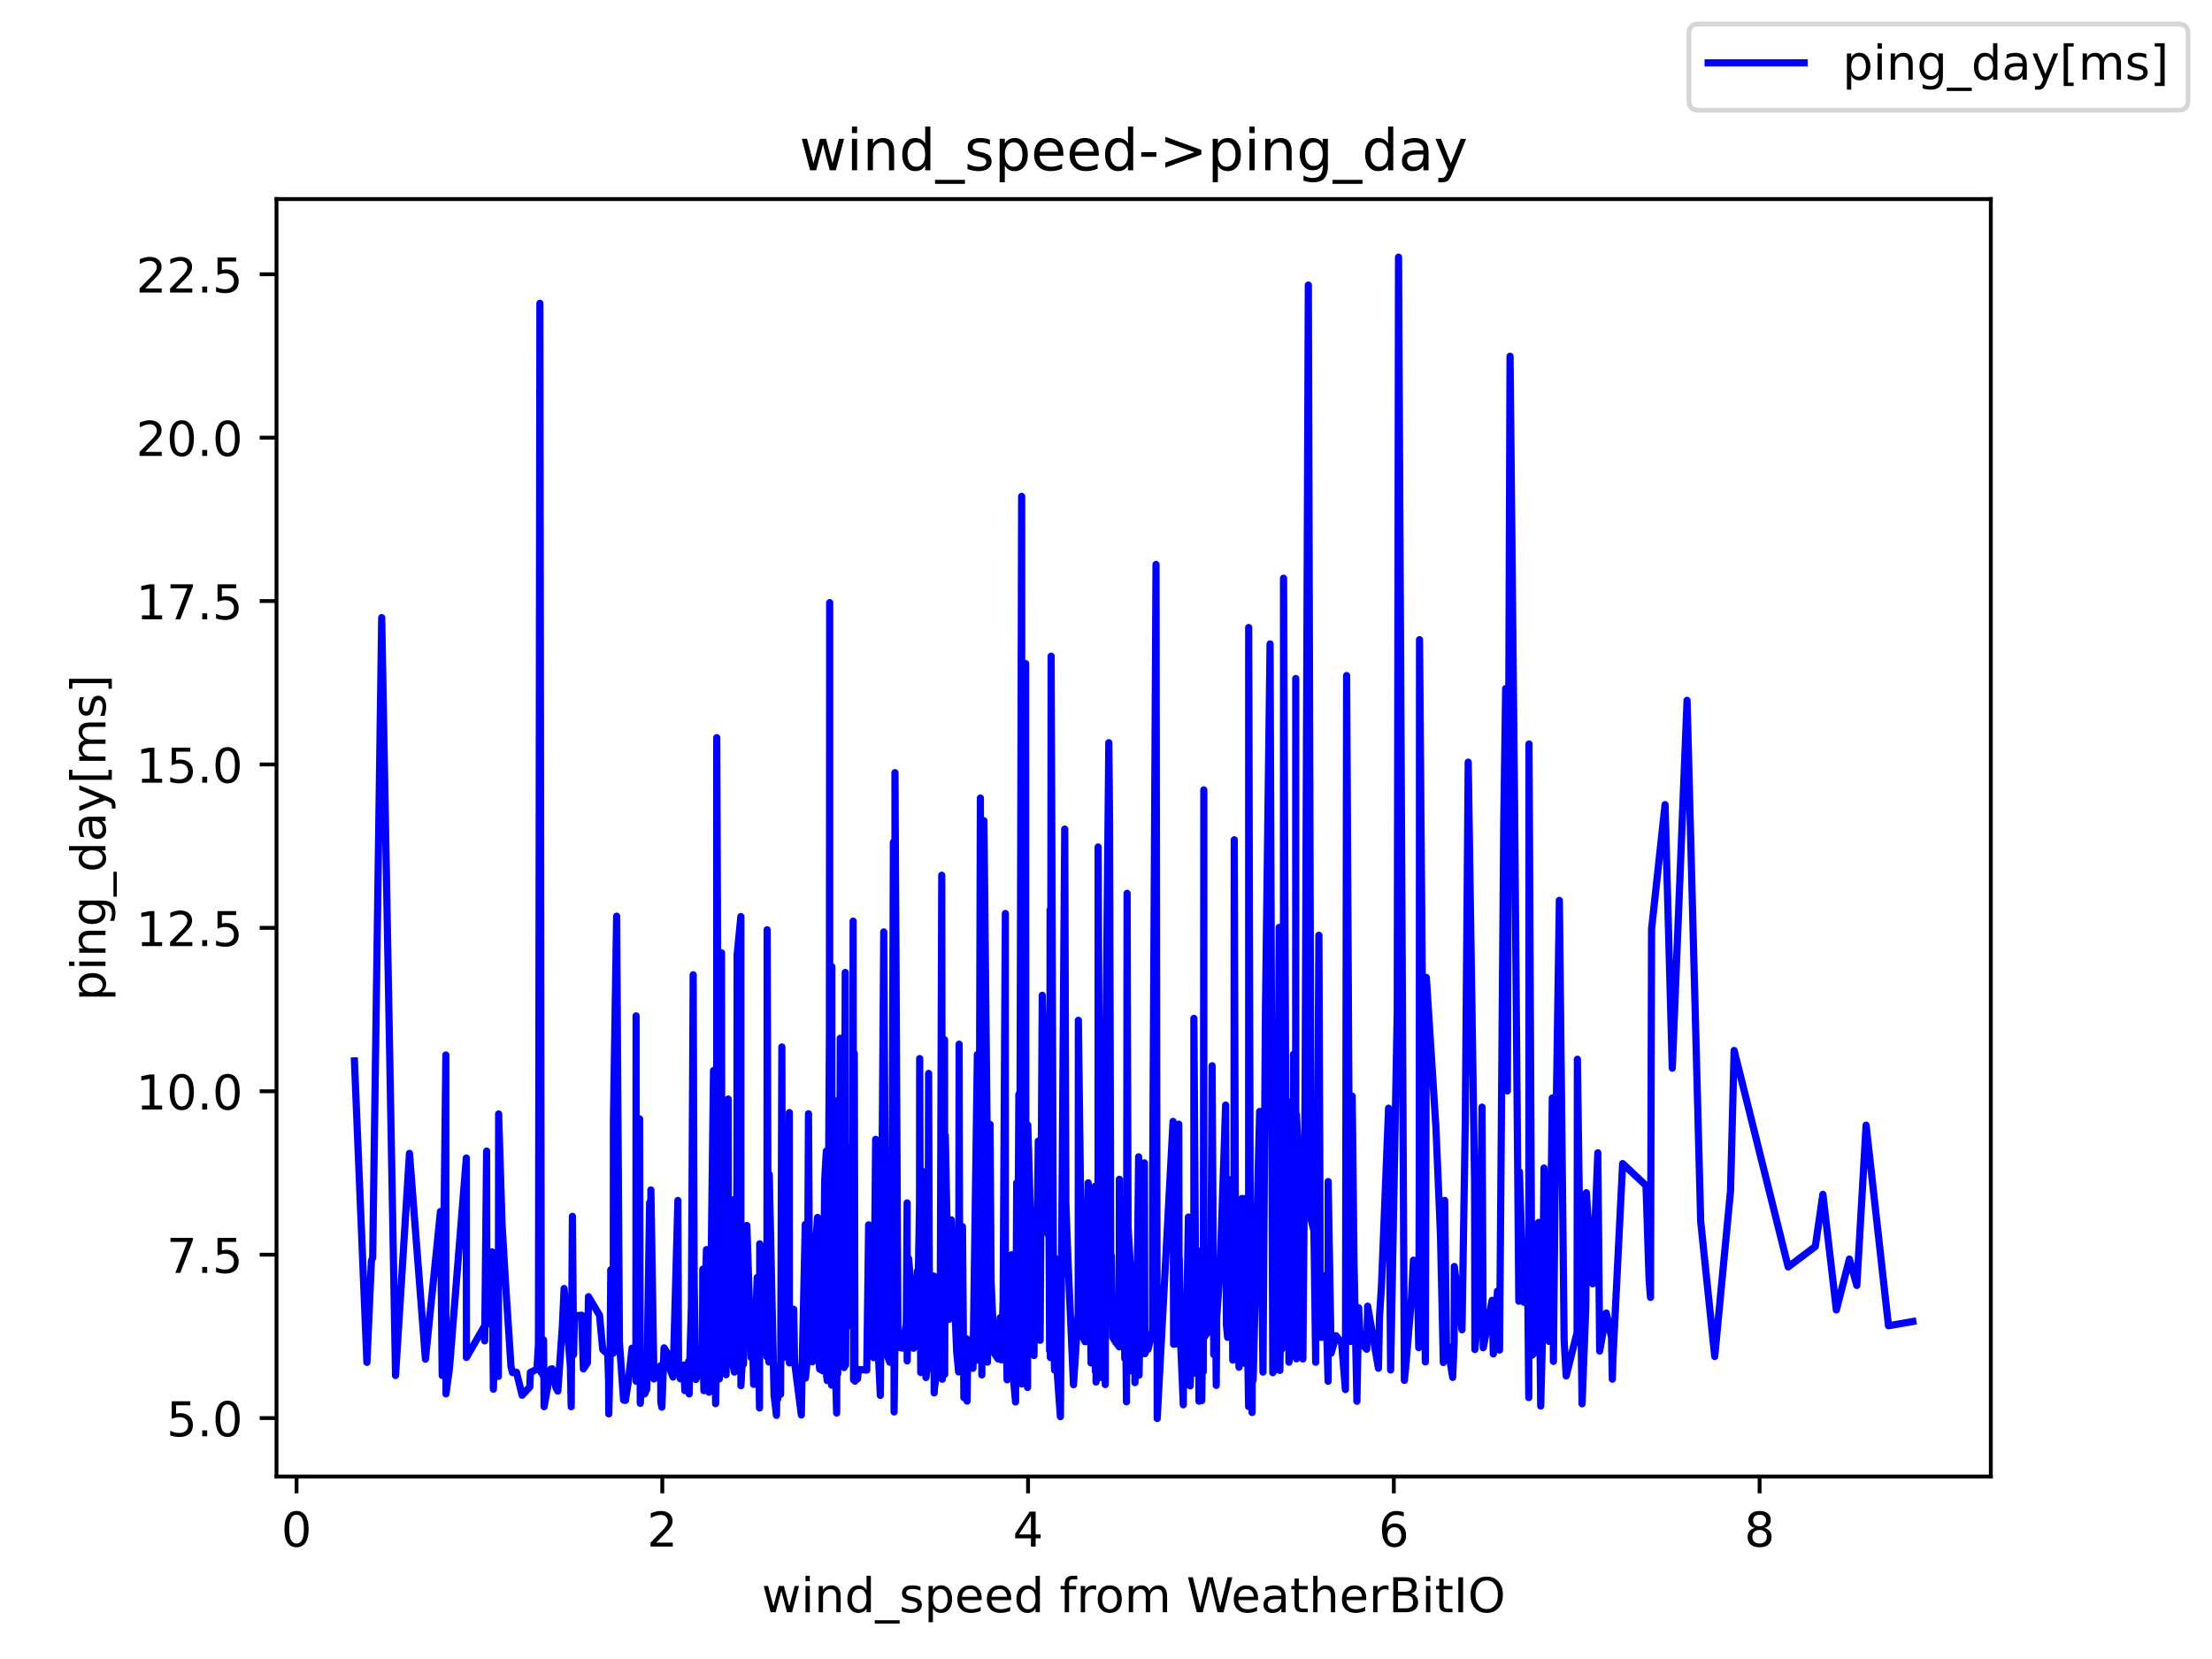 <?xml version="1.0" encoding="utf-8" standalone="no"?>
<!DOCTYPE svg PUBLIC "-//W3C//DTD SVG 1.1//EN"
  "http://www.w3.org/Graphics/SVG/1.1/DTD/svg11.dtd">
<!-- Created with matplotlib (https://matplotlib.org/) -->
<svg height="345.6pt" version="1.1" viewBox="0 0 460.8 345.6" width="460.8pt" xmlns="http://www.w3.org/2000/svg" xmlns:xlink="http://www.w3.org/1999/xlink">
 <defs>
  <style type="text/css">*{stroke-linecap:butt;stroke-linejoin:round;}</style>
 </defs>
 <g id="figure_1">
  <g id="patch_1">
   <path d="M 0 345.6 
L 460.8 345.6 
L 460.8 0 
L 0 0 
z
" style="fill:#ffffff;"/>
  </g>
  <g id="axes_1">
   <g id="patch_2">
    <path d="M 57.6 307.584 
L 414.72 307.584 
L 414.72 41.472 
L 57.6 41.472 
z
" style="fill:#ffffff;"/>
   </g>
   <g id="matplotlib.axis_1">
    <g id="xtick_1">
     <g id="line2d_1">
      <defs>
       <path d="M 0 0 
L 0 3.5 
" id="m7120da8442" style="stroke:#000000;stroke-width:0.8;"/>
      </defs>
      <g>
       <use style="stroke:#000000;stroke-width:0.8;" x="61.773" xlink:href="#m7120da8442" y="307.584"/>
      </g>
     </g>
     <g id="text_1">
      <!-- 0 -->
      <g transform="translate(58.592 322.182)scale(0.1 -0.1)">
       <defs>
        <path d="M 31.781 66.406 
Q 24.172 66.406 20.328 58.906 
Q 16.5 51.422 16.5 36.375 
Q 16.5 21.391 20.328 13.891 
Q 24.172 6.391 31.781 6.391 
Q 39.453 6.391 43.281 13.891 
Q 47.125 21.391 47.125 36.375 
Q 47.125 51.422 43.281 58.906 
Q 39.453 66.406 31.781 66.406 
z
M 31.781 74.219 
Q 44.047 74.219 50.516 64.516 
Q 56.984 54.828 56.984 36.375 
Q 56.984 17.969 50.516 8.266 
Q 44.047 -1.422 31.781 -1.422 
Q 19.531 -1.422 13.062 8.266 
Q 6.594 17.969 6.594 36.375 
Q 6.594 54.828 13.062 64.516 
Q 19.531 74.219 31.781 74.219 
z
" id="DejaVuSans-48"/>
       </defs>
       <use xlink:href="#DejaVuSans-48"/>
      </g>
     </g>
    </g>
    <g id="xtick_2">
     <g id="line2d_2">
      <g>
       <use style="stroke:#000000;stroke-width:0.8;" x="137.969" xlink:href="#m7120da8442" y="307.584"/>
      </g>
     </g>
     <g id="text_2">
      <!-- 2 -->
      <g transform="translate(134.788 322.182)scale(0.1 -0.1)">
       <defs>
        <path d="M 19.188 8.297 
L 53.609 8.297 
L 53.609 0 
L 7.328 0 
L 7.328 8.297 
Q 12.938 14.109 22.625 23.891 
Q 32.328 33.688 34.812 36.531 
Q 39.547 41.844 41.422 45.531 
Q 43.312 49.219 43.312 52.781 
Q 43.312 58.594 39.234 62.25 
Q 35.156 65.922 28.609 65.922 
Q 23.969 65.922 18.812 64.312 
Q 13.672 62.703 7.812 59.422 
L 7.812 69.391 
Q 13.766 71.781 18.938 73 
Q 24.125 74.219 28.422 74.219 
Q 39.75 74.219 46.484 68.547 
Q 53.219 62.891 53.219 53.422 
Q 53.219 48.922 51.531 44.891 
Q 49.859 40.875 45.406 35.406 
Q 44.188 33.984 37.641 27.219 
Q 31.109 20.453 19.188 8.297 
z
" id="DejaVuSans-50"/>
       </defs>
       <use xlink:href="#DejaVuSans-50"/>
      </g>
     </g>
    </g>
    <g id="xtick_3">
     <g id="line2d_3">
      <g>
       <use style="stroke:#000000;stroke-width:0.8;" x="214.165" xlink:href="#m7120da8442" y="307.584"/>
      </g>
     </g>
     <g id="text_3">
      <!-- 4 -->
      <g transform="translate(210.984 322.182)scale(0.1 -0.1)">
       <defs>
        <path d="M 37.797 64.312 
L 12.891 25.391 
L 37.797 25.391 
z
M 35.203 72.906 
L 47.609 72.906 
L 47.609 25.391 
L 58.016 25.391 
L 58.016 17.188 
L 47.609 17.188 
L 47.609 0 
L 37.797 0 
L 37.797 17.188 
L 4.891 17.188 
L 4.891 26.703 
z
" id="DejaVuSans-52"/>
       </defs>
       <use xlink:href="#DejaVuSans-52"/>
      </g>
     </g>
    </g>
    <g id="xtick_4">
     <g id="line2d_4">
      <g>
       <use style="stroke:#000000;stroke-width:0.8;" x="290.361" xlink:href="#m7120da8442" y="307.584"/>
      </g>
     </g>
     <g id="text_4">
      <!-- 6 -->
      <g transform="translate(287.18 322.182)scale(0.1 -0.1)">
       <defs>
        <path d="M 33.016 40.375 
Q 26.375 40.375 22.484 35.828 
Q 18.609 31.297 18.609 23.391 
Q 18.609 15.531 22.484 10.953 
Q 26.375 6.391 33.016 6.391 
Q 39.656 6.391 43.531 10.953 
Q 47.406 15.531 47.406 23.391 
Q 47.406 31.297 43.531 35.828 
Q 39.656 40.375 33.016 40.375 
z
M 52.594 71.297 
L 52.594 62.312 
Q 48.875 64.062 45.094 64.984 
Q 41.312 65.922 37.594 65.922 
Q 27.828 65.922 22.672 59.328 
Q 17.531 52.734 16.797 39.406 
Q 19.672 43.656 24.016 45.922 
Q 28.375 48.188 33.594 48.188 
Q 44.578 48.188 50.953 41.516 
Q 57.328 34.859 57.328 23.391 
Q 57.328 12.156 50.688 5.359 
Q 44.047 -1.422 33.016 -1.422 
Q 20.359 -1.422 13.672 8.266 
Q 6.984 17.969 6.984 36.375 
Q 6.984 53.656 15.188 63.938 
Q 23.391 74.219 37.203 74.219 
Q 40.922 74.219 44.703 73.484 
Q 48.484 72.75 52.594 71.297 
z
" id="DejaVuSans-54"/>
       </defs>
       <use xlink:href="#DejaVuSans-54"/>
      </g>
     </g>
    </g>
    <g id="xtick_5">
     <g id="line2d_5">
      <g>
       <use style="stroke:#000000;stroke-width:0.8;" x="366.557" xlink:href="#m7120da8442" y="307.584"/>
      </g>
     </g>
     <g id="text_5">
      <!-- 8 -->
      <g transform="translate(363.376 322.182)scale(0.1 -0.1)">
       <defs>
        <path d="M 31.781 34.625 
Q 24.75 34.625 20.719 30.859 
Q 16.703 27.094 16.703 20.516 
Q 16.703 13.922 20.719 10.156 
Q 24.75 6.391 31.781 6.391 
Q 38.812 6.391 42.859 10.172 
Q 46.922 13.969 46.922 20.516 
Q 46.922 27.094 42.891 30.859 
Q 38.875 34.625 31.781 34.625 
z
M 21.922 38.812 
Q 15.578 40.375 12.031 44.719 
Q 8.5 49.078 8.5 55.328 
Q 8.5 64.062 14.719 69.141 
Q 20.953 74.219 31.781 74.219 
Q 42.672 74.219 48.875 69.141 
Q 55.078 64.062 55.078 55.328 
Q 55.078 49.078 51.531 44.719 
Q 48 40.375 41.703 38.812 
Q 48.828 37.156 52.797 32.312 
Q 56.781 27.484 56.781 20.516 
Q 56.781 9.906 50.312 4.234 
Q 43.844 -1.422 31.781 -1.422 
Q 19.734 -1.422 13.25 4.234 
Q 6.781 9.906 6.781 20.516 
Q 6.781 27.484 10.781 32.312 
Q 14.797 37.156 21.922 38.812 
z
M 18.312 54.391 
Q 18.312 48.734 21.844 45.562 
Q 25.391 42.391 31.781 42.391 
Q 38.141 42.391 41.719 45.562 
Q 45.312 48.734 45.312 54.391 
Q 45.312 60.062 41.719 63.234 
Q 38.141 66.406 31.781 66.406 
Q 25.391 66.406 21.844 63.234 
Q 18.312 60.062 18.312 54.391 
z
" id="DejaVuSans-56"/>
       </defs>
       <use xlink:href="#DejaVuSans-56"/>
      </g>
     </g>
    </g>
    <g id="text_6">
     <!-- wind_speed from WeatherBitIO -->
     <g transform="translate(158.68 335.861)scale(0.1 -0.1)">
      <defs>
       <path d="M 4.203 54.688 
L 13.188 54.688 
L 24.422 12.016 
L 35.594 54.688 
L 46.188 54.688 
L 57.422 12.016 
L 68.609 54.688 
L 77.594 54.688 
L 63.281 0 
L 52.688 0 
L 40.922 44.828 
L 29.109 0 
L 18.5 0 
z
" id="DejaVuSans-119"/>
       <path d="M 9.422 54.688 
L 18.406 54.688 
L 18.406 0 
L 9.422 0 
z
M 9.422 75.984 
L 18.406 75.984 
L 18.406 64.594 
L 9.422 64.594 
z
" id="DejaVuSans-105"/>
       <path d="M 54.891 33.016 
L 54.891 0 
L 45.906 0 
L 45.906 32.719 
Q 45.906 40.484 42.875 44.328 
Q 39.844 48.188 33.797 48.188 
Q 26.516 48.188 22.312 43.547 
Q 18.109 38.922 18.109 30.906 
L 18.109 0 
L 9.078 0 
L 9.078 54.688 
L 18.109 54.688 
L 18.109 46.188 
Q 21.344 51.125 25.703 53.562 
Q 30.078 56 35.797 56 
Q 45.219 56 50.047 50.172 
Q 54.891 44.344 54.891 33.016 
z
" id="DejaVuSans-110"/>
       <path d="M 45.406 46.391 
L 45.406 75.984 
L 54.391 75.984 
L 54.391 0 
L 45.406 0 
L 45.406 8.203 
Q 42.578 3.328 38.25 0.953 
Q 33.938 -1.422 27.875 -1.422 
Q 17.969 -1.422 11.734 6.484 
Q 5.516 14.406 5.516 27.297 
Q 5.516 40.188 11.734 48.094 
Q 17.969 56 27.875 56 
Q 33.938 56 38.25 53.625 
Q 42.578 51.266 45.406 46.391 
z
M 14.797 27.297 
Q 14.797 17.391 18.875 11.75 
Q 22.953 6.109 30.078 6.109 
Q 37.203 6.109 41.297 11.75 
Q 45.406 17.391 45.406 27.297 
Q 45.406 37.203 41.297 42.844 
Q 37.203 48.484 30.078 48.484 
Q 22.953 48.484 18.875 42.844 
Q 14.797 37.203 14.797 27.297 
z
" id="DejaVuSans-100"/>
       <path d="M 50.984 -16.609 
L 50.984 -23.578 
L -0.984 -23.578 
L -0.984 -16.609 
z
" id="DejaVuSans-95"/>
       <path d="M 44.281 53.078 
L 44.281 44.578 
Q 40.484 46.531 36.375 47.5 
Q 32.281 48.484 27.875 48.484 
Q 21.188 48.484 17.844 46.438 
Q 14.5 44.391 14.5 40.281 
Q 14.5 37.156 16.891 35.375 
Q 19.281 33.594 26.516 31.984 
L 29.594 31.297 
Q 39.156 29.25 43.188 25.516 
Q 47.219 21.781 47.219 15.094 
Q 47.219 7.469 41.188 3.016 
Q 35.156 -1.422 24.609 -1.422 
Q 20.219 -1.422 15.453 -0.562 
Q 10.688 0.297 5.422 2 
L 5.422 11.281 
Q 10.406 8.688 15.234 7.391 
Q 20.062 6.109 24.812 6.109 
Q 31.156 6.109 34.562 8.281 
Q 37.984 10.453 37.984 14.406 
Q 37.984 18.062 35.516 20.016 
Q 33.062 21.969 24.703 23.781 
L 21.578 24.516 
Q 13.234 26.266 9.516 29.906 
Q 5.812 33.547 5.812 39.891 
Q 5.812 47.609 11.281 51.797 
Q 16.75 56 26.812 56 
Q 31.781 56 36.172 55.266 
Q 40.578 54.547 44.281 53.078 
z
" id="DejaVuSans-115"/>
       <path d="M 18.109 8.203 
L 18.109 -20.797 
L 9.078 -20.797 
L 9.078 54.688 
L 18.109 54.688 
L 18.109 46.391 
Q 20.953 51.266 25.266 53.625 
Q 29.594 56 35.594 56 
Q 45.562 56 51.781 48.094 
Q 58.016 40.188 58.016 27.297 
Q 58.016 14.406 51.781 6.484 
Q 45.562 -1.422 35.594 -1.422 
Q 29.594 -1.422 25.266 0.953 
Q 20.953 3.328 18.109 8.203 
z
M 48.688 27.297 
Q 48.688 37.203 44.609 42.844 
Q 40.531 48.484 33.406 48.484 
Q 26.266 48.484 22.188 42.844 
Q 18.109 37.203 18.109 27.297 
Q 18.109 17.391 22.188 11.75 
Q 26.266 6.109 33.406 6.109 
Q 40.531 6.109 44.609 11.75 
Q 48.688 17.391 48.688 27.297 
z
" id="DejaVuSans-112"/>
       <path d="M 56.203 29.594 
L 56.203 25.203 
L 14.891 25.203 
Q 15.484 15.922 20.484 11.062 
Q 25.484 6.203 34.422 6.203 
Q 39.594 6.203 44.453 7.469 
Q 49.312 8.734 54.109 11.281 
L 54.109 2.781 
Q 49.266 0.734 44.188 -0.344 
Q 39.109 -1.422 33.891 -1.422 
Q 20.797 -1.422 13.156 6.188 
Q 5.516 13.812 5.516 26.812 
Q 5.516 40.234 12.766 48.109 
Q 20.016 56 32.328 56 
Q 43.359 56 49.781 48.891 
Q 56.203 41.797 56.203 29.594 
z
M 47.219 32.234 
Q 47.125 39.594 43.094 43.984 
Q 39.062 48.391 32.422 48.391 
Q 24.906 48.391 20.391 44.141 
Q 15.875 39.891 15.188 32.172 
z
" id="DejaVuSans-101"/>
       <path id="DejaVuSans-32"/>
       <path d="M 37.109 75.984 
L 37.109 68.5 
L 28.516 68.5 
Q 23.688 68.5 21.797 66.547 
Q 19.922 64.594 19.922 59.516 
L 19.922 54.688 
L 34.719 54.688 
L 34.719 47.703 
L 19.922 47.703 
L 19.922 0 
L 10.891 0 
L 10.891 47.703 
L 2.297 47.703 
L 2.297 54.688 
L 10.891 54.688 
L 10.891 58.5 
Q 10.891 67.625 15.141 71.797 
Q 19.391 75.984 28.609 75.984 
z
" id="DejaVuSans-102"/>
       <path d="M 41.109 46.297 
Q 39.594 47.172 37.812 47.578 
Q 36.031 48 33.891 48 
Q 26.266 48 22.188 43.047 
Q 18.109 38.094 18.109 28.812 
L 18.109 0 
L 9.078 0 
L 9.078 54.688 
L 18.109 54.688 
L 18.109 46.188 
Q 20.953 51.172 25.484 53.578 
Q 30.031 56 36.531 56 
Q 37.453 56 38.578 55.875 
Q 39.703 55.766 41.062 55.516 
z
" id="DejaVuSans-114"/>
       <path d="M 30.609 48.391 
Q 23.391 48.391 19.188 42.75 
Q 14.984 37.109 14.984 27.297 
Q 14.984 17.484 19.156 11.844 
Q 23.344 6.203 30.609 6.203 
Q 37.797 6.203 41.984 11.859 
Q 46.188 17.531 46.188 27.297 
Q 46.188 37.016 41.984 42.703 
Q 37.797 48.391 30.609 48.391 
z
M 30.609 56 
Q 42.328 56 49.016 48.375 
Q 55.719 40.766 55.719 27.297 
Q 55.719 13.875 49.016 6.219 
Q 42.328 -1.422 30.609 -1.422 
Q 18.844 -1.422 12.172 6.219 
Q 5.516 13.875 5.516 27.297 
Q 5.516 40.766 12.172 48.375 
Q 18.844 56 30.609 56 
z
" id="DejaVuSans-111"/>
       <path d="M 52 44.188 
Q 55.375 50.25 60.062 53.125 
Q 64.75 56 71.094 56 
Q 79.641 56 84.281 50.016 
Q 88.922 44.047 88.922 33.016 
L 88.922 0 
L 79.891 0 
L 79.891 32.719 
Q 79.891 40.578 77.094 44.375 
Q 74.312 48.188 68.609 48.188 
Q 61.625 48.188 57.562 43.547 
Q 53.516 38.922 53.516 30.906 
L 53.516 0 
L 44.484 0 
L 44.484 32.719 
Q 44.484 40.625 41.703 44.406 
Q 38.922 48.188 33.109 48.188 
Q 26.219 48.188 22.156 43.531 
Q 18.109 38.875 18.109 30.906 
L 18.109 0 
L 9.078 0 
L 9.078 54.688 
L 18.109 54.688 
L 18.109 46.188 
Q 21.188 51.219 25.484 53.609 
Q 29.781 56 35.688 56 
Q 41.656 56 45.828 52.969 
Q 50 49.953 52 44.188 
z
" id="DejaVuSans-109"/>
       <path d="M 3.328 72.906 
L 13.281 72.906 
L 28.609 11.281 
L 43.891 72.906 
L 54.984 72.906 
L 70.312 11.281 
L 85.594 72.906 
L 95.609 72.906 
L 77.297 0 
L 64.891 0 
L 49.516 63.281 
L 33.984 0 
L 21.578 0 
z
" id="DejaVuSans-87"/>
       <path d="M 34.281 27.484 
Q 23.391 27.484 19.188 25 
Q 14.984 22.516 14.984 16.5 
Q 14.984 11.719 18.141 8.906 
Q 21.297 6.109 26.703 6.109 
Q 34.188 6.109 38.703 11.406 
Q 43.219 16.703 43.219 25.484 
L 43.219 27.484 
z
M 52.203 31.203 
L 52.203 0 
L 43.219 0 
L 43.219 8.297 
Q 40.141 3.328 35.547 0.953 
Q 30.953 -1.422 24.312 -1.422 
Q 15.922 -1.422 10.953 3.297 
Q 6 8.016 6 15.922 
Q 6 25.141 12.172 29.828 
Q 18.359 34.516 30.609 34.516 
L 43.219 34.516 
L 43.219 35.406 
Q 43.219 41.609 39.141 45 
Q 35.062 48.391 27.688 48.391 
Q 23 48.391 18.547 47.266 
Q 14.109 46.141 10.016 43.891 
L 10.016 52.203 
Q 14.938 54.109 19.578 55.047 
Q 24.219 56 28.609 56 
Q 40.484 56 46.344 49.844 
Q 52.203 43.703 52.203 31.203 
z
" id="DejaVuSans-97"/>
       <path d="M 18.312 70.219 
L 18.312 54.688 
L 36.812 54.688 
L 36.812 47.703 
L 18.312 47.703 
L 18.312 18.016 
Q 18.312 11.328 20.141 9.422 
Q 21.969 7.516 27.594 7.516 
L 36.812 7.516 
L 36.812 0 
L 27.594 0 
Q 17.188 0 13.234 3.875 
Q 9.281 7.766 9.281 18.016 
L 9.281 47.703 
L 2.688 47.703 
L 2.688 54.688 
L 9.281 54.688 
L 9.281 70.219 
z
" id="DejaVuSans-116"/>
       <path d="M 54.891 33.016 
L 54.891 0 
L 45.906 0 
L 45.906 32.719 
Q 45.906 40.484 42.875 44.328 
Q 39.844 48.188 33.797 48.188 
Q 26.516 48.188 22.312 43.547 
Q 18.109 38.922 18.109 30.906 
L 18.109 0 
L 9.078 0 
L 9.078 75.984 
L 18.109 75.984 
L 18.109 46.188 
Q 21.344 51.125 25.703 53.562 
Q 30.078 56 35.797 56 
Q 45.219 56 50.047 50.172 
Q 54.891 44.344 54.891 33.016 
z
" id="DejaVuSans-104"/>
       <path d="M 19.672 34.812 
L 19.672 8.109 
L 35.5 8.109 
Q 43.453 8.109 47.281 11.406 
Q 51.125 14.703 51.125 21.484 
Q 51.125 28.328 47.281 31.562 
Q 43.453 34.812 35.5 34.812 
z
M 19.672 64.797 
L 19.672 42.828 
L 34.281 42.828 
Q 41.5 42.828 45.031 45.531 
Q 48.578 48.25 48.578 53.812 
Q 48.578 59.328 45.031 62.062 
Q 41.5 64.797 34.281 64.797 
z
M 9.812 72.906 
L 35.016 72.906 
Q 46.297 72.906 52.391 68.219 
Q 58.5 63.531 58.5 54.891 
Q 58.5 48.188 55.375 44.234 
Q 52.25 40.281 46.188 39.312 
Q 53.469 37.75 57.5 32.781 
Q 61.531 27.828 61.531 20.406 
Q 61.531 10.641 54.891 5.312 
Q 48.25 0 35.984 0 
L 9.812 0 
z
" id="DejaVuSans-66"/>
       <path d="M 9.812 72.906 
L 19.672 72.906 
L 19.672 0 
L 9.812 0 
z
" id="DejaVuSans-73"/>
       <path d="M 39.406 66.219 
Q 28.656 66.219 22.328 58.203 
Q 16.016 50.203 16.016 36.375 
Q 16.016 22.609 22.328 14.594 
Q 28.656 6.594 39.406 6.594 
Q 50.141 6.594 56.422 14.594 
Q 62.703 22.609 62.703 36.375 
Q 62.703 50.203 56.422 58.203 
Q 50.141 66.219 39.406 66.219 
z
M 39.406 74.219 
Q 54.734 74.219 63.906 63.938 
Q 73.094 53.656 73.094 36.375 
Q 73.094 19.141 63.906 8.859 
Q 54.734 -1.422 39.406 -1.422 
Q 24.031 -1.422 14.812 8.828 
Q 5.609 19.094 5.609 36.375 
Q 5.609 53.656 14.812 63.938 
Q 24.031 74.219 39.406 74.219 
z
" id="DejaVuSans-79"/>
      </defs>
      <use xlink:href="#DejaVuSans-119"/>
      <use x="81.787" xlink:href="#DejaVuSans-105"/>
      <use x="109.57" xlink:href="#DejaVuSans-110"/>
      <use x="172.949" xlink:href="#DejaVuSans-100"/>
      <use x="236.426" xlink:href="#DejaVuSans-95"/>
      <use x="286.426" xlink:href="#DejaVuSans-115"/>
      <use x="338.525" xlink:href="#DejaVuSans-112"/>
      <use x="402.002" xlink:href="#DejaVuSans-101"/>
      <use x="463.525" xlink:href="#DejaVuSans-101"/>
      <use x="525.049" xlink:href="#DejaVuSans-100"/>
      <use x="588.525" xlink:href="#DejaVuSans-32"/>
      <use x="620.312" xlink:href="#DejaVuSans-102"/>
      <use x="655.518" xlink:href="#DejaVuSans-114"/>
      <use x="694.381" xlink:href="#DejaVuSans-111"/>
      <use x="755.562" xlink:href="#DejaVuSans-109"/>
      <use x="852.975" xlink:href="#DejaVuSans-32"/>
      <use x="884.762" xlink:href="#DejaVuSans-87"/>
      <use x="977.764" xlink:href="#DejaVuSans-101"/>
      <use x="1039.287" xlink:href="#DejaVuSans-97"/>
      <use x="1100.566" xlink:href="#DejaVuSans-116"/>
      <use x="1139.775" xlink:href="#DejaVuSans-104"/>
      <use x="1203.154" xlink:href="#DejaVuSans-101"/>
      <use x="1264.678" xlink:href="#DejaVuSans-114"/>
      <use x="1305.791" xlink:href="#DejaVuSans-66"/>
      <use x="1374.395" xlink:href="#DejaVuSans-105"/>
      <use x="1402.178" xlink:href="#DejaVuSans-116"/>
      <use x="1441.387" xlink:href="#DejaVuSans-73"/>
      <use x="1470.879" xlink:href="#DejaVuSans-79"/>
     </g>
    </g>
   </g>
   <g id="matplotlib.axis_2">
    <g id="ytick_1">
     <g id="line2d_6">
      <defs>
       <path d="M 0 0 
L -3.5 0 
" id="mf6da5a15b2" style="stroke:#000000;stroke-width:0.8;"/>
      </defs>
      <g>
       <use style="stroke:#000000;stroke-width:0.8;" x="57.6" xlink:href="#mf6da5a15b2" y="295.406"/>
      </g>
     </g>
     <g id="text_7">
      <!-- 5.0 -->
      <g transform="translate(34.697 299.206)scale(0.1 -0.1)">
       <defs>
        <path d="M 10.797 72.906 
L 49.516 72.906 
L 49.516 64.594 
L 19.828 64.594 
L 19.828 46.734 
Q 21.969 47.469 24.109 47.828 
Q 26.266 48.188 28.422 48.188 
Q 40.625 48.188 47.75 41.5 
Q 54.891 34.812 54.891 23.391 
Q 54.891 11.625 47.562 5.094 
Q 40.234 -1.422 26.906 -1.422 
Q 22.312 -1.422 17.547 -0.641 
Q 12.797 0.141 7.719 1.703 
L 7.719 11.625 
Q 12.109 9.234 16.797 8.062 
Q 21.484 6.891 26.703 6.891 
Q 35.156 6.891 40.078 11.328 
Q 45.016 15.766 45.016 23.391 
Q 45.016 31 40.078 35.438 
Q 35.156 39.891 26.703 39.891 
Q 22.75 39.891 18.812 39.016 
Q 14.891 38.141 10.797 36.281 
z
" id="DejaVuSans-53"/>
        <path d="M 10.688 12.406 
L 21 12.406 
L 21 0 
L 10.688 0 
z
" id="DejaVuSans-46"/>
       </defs>
       <use xlink:href="#DejaVuSans-53"/>
       <use x="63.623" xlink:href="#DejaVuSans-46"/>
       <use x="95.41" xlink:href="#DejaVuSans-48"/>
      </g>
     </g>
    </g>
    <g id="ytick_2">
     <g id="line2d_7">
      <g>
       <use style="stroke:#000000;stroke-width:0.8;" x="57.6" xlink:href="#mf6da5a15b2" y="261.368"/>
      </g>
     </g>
     <g id="text_8">
      <!-- 7.5 -->
      <g transform="translate(34.697 265.167)scale(0.1 -0.1)">
       <defs>
        <path d="M 8.203 72.906 
L 55.078 72.906 
L 55.078 68.703 
L 28.609 0 
L 18.312 0 
L 43.219 64.594 
L 8.203 64.594 
z
" id="DejaVuSans-55"/>
       </defs>
       <use xlink:href="#DejaVuSans-55"/>
       <use x="63.623" xlink:href="#DejaVuSans-46"/>
       <use x="95.41" xlink:href="#DejaVuSans-53"/>
      </g>
     </g>
    </g>
    <g id="ytick_3">
     <g id="line2d_8">
      <g>
       <use style="stroke:#000000;stroke-width:0.8;" x="57.6" xlink:href="#mf6da5a15b2" y="227.329"/>
      </g>
     </g>
     <g id="text_9">
      <!-- 10.0 -->
      <g transform="translate(28.334 231.128)scale(0.1 -0.1)">
       <defs>
        <path d="M 12.406 8.297 
L 28.516 8.297 
L 28.516 63.922 
L 10.984 60.406 
L 10.984 69.391 
L 28.422 72.906 
L 38.281 72.906 
L 38.281 8.297 
L 54.391 8.297 
L 54.391 0 
L 12.406 0 
z
" id="DejaVuSans-49"/>
       </defs>
       <use xlink:href="#DejaVuSans-49"/>
       <use x="63.623" xlink:href="#DejaVuSans-48"/>
       <use x="127.246" xlink:href="#DejaVuSans-46"/>
       <use x="159.033" xlink:href="#DejaVuSans-48"/>
      </g>
     </g>
    </g>
    <g id="ytick_4">
     <g id="line2d_9">
      <g>
       <use style="stroke:#000000;stroke-width:0.8;" x="57.6" xlink:href="#mf6da5a15b2" y="193.29"/>
      </g>
     </g>
     <g id="text_10">
      <!-- 12.5 -->
      <g transform="translate(28.334 197.089)scale(0.1 -0.1)">
       <use xlink:href="#DejaVuSans-49"/>
       <use x="63.623" xlink:href="#DejaVuSans-50"/>
       <use x="127.246" xlink:href="#DejaVuSans-46"/>
       <use x="159.033" xlink:href="#DejaVuSans-53"/>
      </g>
     </g>
    </g>
    <g id="ytick_5">
     <g id="line2d_10">
      <g>
       <use style="stroke:#000000;stroke-width:0.8;" x="57.6" xlink:href="#mf6da5a15b2" y="159.251"/>
      </g>
     </g>
     <g id="text_11">
      <!-- 15.0 -->
      <g transform="translate(28.334 163.051)scale(0.1 -0.1)">
       <use xlink:href="#DejaVuSans-49"/>
       <use x="63.623" xlink:href="#DejaVuSans-53"/>
       <use x="127.246" xlink:href="#DejaVuSans-46"/>
       <use x="159.033" xlink:href="#DejaVuSans-48"/>
      </g>
     </g>
    </g>
    <g id="ytick_6">
     <g id="line2d_11">
      <g>
       <use style="stroke:#000000;stroke-width:0.8;" x="57.6" xlink:href="#mf6da5a15b2" y="125.213"/>
      </g>
     </g>
     <g id="text_12">
      <!-- 17.5 -->
      <g transform="translate(28.334 129.012)scale(0.1 -0.1)">
       <use xlink:href="#DejaVuSans-49"/>
       <use x="63.623" xlink:href="#DejaVuSans-55"/>
       <use x="127.246" xlink:href="#DejaVuSans-46"/>
       <use x="159.033" xlink:href="#DejaVuSans-53"/>
      </g>
     </g>
    </g>
    <g id="ytick_7">
     <g id="line2d_12">
      <g>
       <use style="stroke:#000000;stroke-width:0.8;" x="57.6" xlink:href="#mf6da5a15b2" y="91.174"/>
      </g>
     </g>
     <g id="text_13">
      <!-- 20.0 -->
      <g transform="translate(28.334 94.973)scale(0.1 -0.1)">
       <use xlink:href="#DejaVuSans-50"/>
       <use x="63.623" xlink:href="#DejaVuSans-48"/>
       <use x="127.246" xlink:href="#DejaVuSans-46"/>
       <use x="159.033" xlink:href="#DejaVuSans-48"/>
      </g>
     </g>
    </g>
    <g id="ytick_8">
     <g id="line2d_13">
      <g>
       <use style="stroke:#000000;stroke-width:0.8;" x="57.6" xlink:href="#mf6da5a15b2" y="57.135"/>
      </g>
     </g>
     <g id="text_14">
      <!-- 22.5 -->
      <g transform="translate(28.334 60.934)scale(0.1 -0.1)">
       <use xlink:href="#DejaVuSans-50"/>
       <use x="63.623" xlink:href="#DejaVuSans-50"/>
       <use x="127.246" xlink:href="#DejaVuSans-46"/>
       <use x="159.033" xlink:href="#DejaVuSans-53"/>
      </g>
     </g>
    </g>
    <g id="text_15">
     <!-- ping_day[ms] -->
     <g transform="translate(21.977 208.508)rotate(-90)scale(0.1 -0.1)">
      <defs>
       <path d="M 45.406 27.984 
Q 45.406 37.75 41.375 43.109 
Q 37.359 48.484 30.078 48.484 
Q 22.859 48.484 18.828 43.109 
Q 14.797 37.75 14.797 27.984 
Q 14.797 18.266 18.828 12.891 
Q 22.859 7.516 30.078 7.516 
Q 37.359 7.516 41.375 12.891 
Q 45.406 18.266 45.406 27.984 
z
M 54.391 6.781 
Q 54.391 -7.172 48.188 -13.984 
Q 42 -20.797 29.203 -20.797 
Q 24.469 -20.797 20.266 -20.094 
Q 16.062 -19.391 12.109 -17.922 
L 12.109 -9.188 
Q 16.062 -11.328 19.922 -12.344 
Q 23.781 -13.375 27.781 -13.375 
Q 36.625 -13.375 41.016 -8.766 
Q 45.406 -4.156 45.406 5.172 
L 45.406 9.625 
Q 42.625 4.781 38.281 2.391 
Q 33.938 0 27.875 0 
Q 17.828 0 11.672 7.656 
Q 5.516 15.328 5.516 27.984 
Q 5.516 40.672 11.672 48.328 
Q 17.828 56 27.875 56 
Q 33.938 56 38.281 53.609 
Q 42.625 51.219 45.406 46.391 
L 45.406 54.688 
L 54.391 54.688 
z
" id="DejaVuSans-103"/>
       <path d="M 32.172 -5.078 
Q 28.375 -14.844 24.75 -17.812 
Q 21.141 -20.797 15.094 -20.797 
L 7.906 -20.797 
L 7.906 -13.281 
L 13.188 -13.281 
Q 16.891 -13.281 18.938 -11.516 
Q 21 -9.766 23.484 -3.219 
L 25.094 0.875 
L 2.984 54.688 
L 12.5 54.688 
L 29.594 11.922 
L 46.688 54.688 
L 56.203 54.688 
z
" id="DejaVuSans-121"/>
       <path d="M 8.594 75.984 
L 29.297 75.984 
L 29.297 69 
L 17.578 69 
L 17.578 -6.203 
L 29.297 -6.203 
L 29.297 -13.188 
L 8.594 -13.188 
z
" id="DejaVuSans-91"/>
       <path d="M 30.422 75.984 
L 30.422 -13.188 
L 9.719 -13.188 
L 9.719 -6.203 
L 21.391 -6.203 
L 21.391 69 
L 9.719 69 
L 9.719 75.984 
z
" id="DejaVuSans-93"/>
      </defs>
      <use xlink:href="#DejaVuSans-112"/>
      <use x="63.477" xlink:href="#DejaVuSans-105"/>
      <use x="91.26" xlink:href="#DejaVuSans-110"/>
      <use x="154.639" xlink:href="#DejaVuSans-103"/>
      <use x="218.115" xlink:href="#DejaVuSans-95"/>
      <use x="268.115" xlink:href="#DejaVuSans-100"/>
      <use x="331.592" xlink:href="#DejaVuSans-97"/>
      <use x="392.871" xlink:href="#DejaVuSans-121"/>
      <use x="452.051" xlink:href="#DejaVuSans-91"/>
      <use x="491.064" xlink:href="#DejaVuSans-109"/>
      <use x="588.477" xlink:href="#DejaVuSans-115"/>
      <use x="640.576" xlink:href="#DejaVuSans-93"/>
     </g>
    </g>
   </g>
   <g id="line2d_14">
    <path clip-path="url(#p288ce526b9)" d="M 73.833 221.011 
L 76.437 283.806 
L 77.368 262.688 
L 77.637 261.98 
L 79.516 128.657 
L 82.398 286.543 
L 85.303 240.264 
L 88.625 283.139 
L 91.757 252.368 
L 92.12 286.543 
L 92.885 219.772 
L 92.903 290.369 
L 93.632 285.018 
L 97.142 241.23 
L 97.167 282.785 
L 100.885 276.331 
L 100.97 279.326 
L 101.375 239.787 
L 101.431 275.882 
L 102.426 274.738 
L 102.491 260.782 
L 102.782 289.402 
L 103.143 275.487 
L 103.818 286.733 
L 103.874 232.053 
L 104.585 254.968 
L 105.263 266.501 
L 106.449 284.636 
L 106.76 285.93 
L 107.592 285.862 
L 108.764 290.655 
L 110.362 288.939 
L 110.489 285.889 
L 111.859 285.236 
L 112.17 279.885 
L 112.475 63.181 
L 112.751 285.93 
L 112.965 285.875 
L 113.165 286.665 
L 113.233 279.149 
L 113.348 293.037 
L 114.76 285.208 
L 115.039 285.154 
L 115.823 289.075 
L 116.204 289.797 
L 117.162 276.086 
L 117.515 268.42 
L 118.822 284.677 
L 118.99 293.037 
L 119.241 253.389 
L 119.488 282.199 
L 119.668 274.139 
L 121.159 273.976 
L 121.533 285.167 
L 122.372 283.901 
L 122.591 270.122 
L 124.891 273.976 
L 125.562 281.137 
L 126.597 282.104 
L 126.785 287.686 
L 126.82 294.535 
L 127.086 283.22 
L 127.241 264.499 
L 127.75 281.9 
L 127.788 233.143 
L 128.459 190.853 
L 129.035 279.612 
L 129.902 291.648 
L 130.283 291.73 
L 130.884 287.877 
L 131.669 280.851 
L 131.835 281.423 
L 131.851 282.989 
L 132.04 283.098 
L 132.463 281.328 
L 132.466 283.751 
L 132.511 211.63 
L 132.516 287.741 
L 133.243 233.075 
L 133.379 292.343 
L 133.737 286.543 
L 134.092 283.343 
L 134.296 290.369 
L 134.742 289.347 
L 135.328 250.53 
L 135.475 286.652 
L 135.591 247.888 
L 136.229 287.264 
L 137.631 284.487 
L 137.664 292.084 
L 137.876 293.146 
L 138.338 280.783 
L 138.926 281.736 
L 139.018 283.86 
L 140.21 286.869 
L 141.219 250.08 
L 141.342 283.874 
L 141.736 287.237 
L 142.445 284.351 
L 142.667 289.701 
L 143.458 283.574 
L 143.573 290.369 
L 143.613 286.829 
L 144.031 272.083 
L 144.404 203.066 
L 144.603 267.386 
L 144.956 287.373 
L 146.088 284.99 
L 146.322 282.036 
L 146.331 283.207 
L 146.415 264.39 
L 146.426 279.422 
L 146.64 289.701 
L 146.671 279.667 
L 147.167 260.319 
L 147.712 290.028 
L 147.741 288.435 
L 147.949 278.959 
L 148.64 223.013 
L 148.66 283.806 
L 148.841 247.466 
L 149.073 292.411 
L 149.21 285.222 
L 149.225 287.727 
L 149.302 267.29 
L 149.313 153.669 
L 149.84 287.251 
L 149.896 275.936 
L 149.957 257.582 
L 150.298 198.478 
L 150.344 242.265 
L 150.742 285.848 
L 150.899 249.958 
L 151.252 286.379 
L 151.7 228.949 
L 151.75 282.295 
L 151.782 256.602 
L 152.487 249.958 
L 152.691 284.323 
L 152.979 285.835 
L 153.257 282.812 
L 153.512 245.628 
L 153.558 198.9 
L 154.34 190.935 
L 154.348 288.667 
L 154.579 284.432 
L 154.815 263.151 
L 154.876 284.174 
L 155.065 271.47 
L 155.5 277.148 
L 155.586 255.295 
L 156.475 282.771 
L 156.81 282.812 
L 156.843 281.777 
L 156.991 288.394 
L 157.74 266.119 
L 158.223 293.296 
L 158.266 259.121 
L 159.762 282.635 
L 159.813 193.685 
L 160.073 281.165 
L 160.166 283.724 
L 160.247 244.621 
L 161.251 290.586 
L 161.75 294.848 
L 161.841 287.033 
L 162.014 291.417 
L 162.464 284.636 
L 162.615 290.45 
L 162.875 218.098 
L 163.024 282.962 
L 163.218 244.035 
L 163.745 247.044 
L 164.039 281.192 
L 164.438 231.768 
L 164.457 283.915 
L 164.638 276.426 
L 165.348 272.75 
L 165.523 283.779 
L 166.937 294.766 
L 167.088 285.385 
L 167.752 255.064 
L 167.786 287.087 
L 168.154 283.493 
L 168.424 232.013 
L 168.704 280.565 
L 168.806 262.443 
L 169.231 283.683 
L 169.238 270.749 
L 169.422 272.178 
L 169.73 261.98 
L 170.31 253.62 
L 170.317 280.307 
L 170.75 285.195 
L 171.447 285.576 
L 171.795 245.887 
L 172.138 239.801 
L 172.213 286.679 
L 172.333 287.605 
L 172.783 215.756 
L 172.841 125.539 
L 172.845 283.901 
L 172.999 279.476 
L 173.229 288.544 
L 173.291 201.378 
L 173.345 283.152 
L 173.439 233.81 
L 173.493 285.263 
L 173.535 282.689 
L 173.972 284.963 
L 173.986 283.466 
L 174.289 294.358 
L 174.375 274.357 
L 174.506 286.216 
L 174.608 229.181 
L 174.874 271.743 
L 175.043 216.287 
L 175.585 283.997 
L 175.842 284.882 
L 176.081 202.576 
L 176.144 284.378 
L 176.375 249.168 
L 177.383 238.902 
L 177.393 244.28 
L 177.569 276.358 
L 177.727 191.888 
L 177.817 287.455 
L 177.966 219.473 
L 178.104 287.714 
L 178.319 285.031 
L 178.62 287.251 
L 178.843 285.304 
L 180.558 285.413 
L 180.954 255.159 
L 181.447 276.93 
L 181.995 282.826 
L 182.413 237.35 
L 182.611 274.275 
L 183.389 290.682 
L 184.106 194.134 
L 184.592 281.75 
L 185.374 283.779 
L 185.528 248.161 
L 185.698 249.999 
L 185.749 270.272 
L 186.113 175.454 
L 186.257 294.126 
L 186.414 280.47 
L 186.438 160.953 
L 187.075 280.647 
L 188.028 280.838 
L 188.794 275.691 
L 188.974 250.584 
L 188.981 283.493 
L 189.284 262.185 
L 190.205 273.812 
L 190.318 280.865 
L 190.514 280.184 
L 191.115 264.744 
L 191.229 270.19 
L 191.556 250.761 
L 191.588 220.521 
L 191.802 285.916 
L 191.827 263.138 
L 192.191 274.724 
L 192.307 244.076 
L 192.87 280.756 
L 192.893 286.965 
L 193.102 285.14 
L 193.196 276.154 
L 193.301 281.246 
L 193.449 223.612 
L 193.66 285.031 
L 194.53 265.82 
L 194.606 290.164 
L 194.667 289.13 
L 195.84 280.838 
L 196.185 182.33 
L 196.298 287.319 
L 196.643 250.543 
L 196.764 216.6 
L 196.793 286.298 
L 196.923 236.533 
L 197.671 274.847 
L 197.761 267.849 
L 198.169 254.111 
L 199.28 281.369 
L 199.695 285.794 
L 199.805 217.526 
L 199.953 284.432 
L 200.126 276.767 
L 200.327 284.228 
L 200.499 255.527 
L 200.796 291.172 
L 200.811 285.835 
L 201.392 278.918 
L 201.462 291.866 
L 201.569 282.866 
L 201.652 284.895 
L 202.687 285.031 
L 203.606 219.677 
L 203.666 283.329 
L 203.898 277.91 
L 204.232 166.25 
L 204.535 286.42 
L 204.96 206.116 
L 204.968 170.974 
L 205.686 240.999 
L 205.702 283.751 
L 206.242 234.218 
L 206.47 267.086 
L 207.121 281.9 
L 207.934 283.098 
L 208.363 274.479 
L 208.594 283.275 
L 208.966 271.157 
L 209.436 190.295 
L 209.444 268.284 
L 209.796 287.428 
L 210.083 274.915 
L 210.408 282.267 
L 210.507 271.375 
L 210.719 261.395 
L 211.129 287.237 
L 211.558 292.057 
L 211.802 246.391 
L 211.845 283.043 
L 211.941 282.118 
L 212.25 227.955 
L 212.352 283.561 
L 212.828 103.401 
L 212.853 288.313 
L 213.19 282.907 
L 213.657 138.229 
L 213.703 273.703 
L 214.057 289.034 
L 214.105 234.354 
L 215.254 272.478 
L 215.407 282.376 
L 215.457 255.132 
L 215.81 279.19 
L 216.296 237.704 
L 216.678 279.204 
L 217.124 207.341 
L 218.316 257.12 
L 218.537 257.051 
L 218.651 281.369 
L 218.758 189.519 
L 218.812 282.798 
L 218.969 136.691 
L 219.495 277.829 
L 219.685 285.426 
L 219.743 262.062 
L 219.988 282.485 
L 220.899 295.107 
L 221.806 172.717 
L 222.039 250.761 
L 222.473 262.348 
L 223.623 288.462 
L 224.607 273.553 
L 224.641 212.542 
L 225.464 278.237 
L 226.05 279.503 
L 226.69 246.404 
L 227.292 283.928 
L 228.092 247.139 
L 228.187 285.685 
L 228.315 252.94 
L 228.327 287.904 
L 228.751 255.104 
L 228.76 176.448 
L 229.259 286.951 
L 229.454 259.203 
L 229.849 250.325 
L 230.248 288.422 
L 230.36 218.942 
L 230.989 154.717 
L 231.144 171.451 
L 231.388 262.838 
L 231.54 261.654 
L 231.811 278.605 
L 232.398 279.571 
L 233.176 280.579 
L 233.183 245.669 
L 233.402 279.245 
L 233.89 250.87 
L 233.977 252.3 
L 234.313 283.016 
L 234.564 282.417 
L 234.665 292.016 
L 234.793 186.101 
L 234.988 255.595 
L 235.469 263.451 
L 235.617 285.549 
L 235.698 268.529 
L 236.42 278.836 
L 236.436 288.027 
L 236.82 275.31 
L 237.197 240.985 
L 237.227 241.843 
L 237.279 286.488 
L 237.405 279.83 
L 238.401 242.238 
L 238.496 281.995 
L 238.96 280.674 
L 239.155 281.083 
L 240.092 277.093 
L 240.126 244.375 
L 240.82 117.588 
L 241.067 295.488 
L 244.369 233.606 
L 244.484 280.034 
L 245.318 279.871 
L 245.567 234.177 
L 245.626 273.935 
L 245.657 261.994 
L 246.002 280.906 
L 246.503 292.642 
L 246.553 278.482 
L 247.081 281.791 
L 247.571 253.539 
L 247.744 265.82 
L 247.935 288.707 
L 248.699 263.124 
L 248.707 212.148 
L 249.195 286.107 
L 249.722 279.912 
L 249.772 291.894 
L 250.208 260.564 
L 250.35 291.771 
L 250.52 276.631 
L 250.676 285.739 
L 250.778 164.548 
L 250.782 274.003 
L 250.801 278.618 
L 252.187 276.739 
L 252.504 222.019 
L 252.52 224.973 
L 252.853 282.186 
L 252.923 271.116 
L 253.246 274.684 
L 253.362 288.599 
L 253.46 274.507 
L 254.187 263.669 
L 255.322 230.202 
L 255.482 276.004 
L 255.737 278.591 
L 256.096 245.723 
L 256.192 262.947 
L 256.591 265.221 
L 256.695 250.394 
L 256.803 283.329 
L 257.05 278.033 
L 257.115 174.95 
L 257.435 282.063 
L 257.451 256.248 
L 257.674 270.422 
L 258.108 284.813 
L 258.555 271.661 
L 258.718 249.658 
L 259.212 283.997 
L 259.437 249.658 
L 260.107 293.01 
L 260.122 130.727 
L 260.495 277.202 
L 260.836 294.249 
L 260.92 269.51 
L 261.055 287.509 
L 262.405 231.536 
L 262.814 261.15 
L 263.101 285.835 
L 263.615 210.555 
L 264.578 134.144 
L 265.148 285.957 
L 265.256 217.308 
L 265.349 257.964 
L 265.585 285.426 
L 265.878 274.248 
L 265.971 276.045 
L 266.127 257.242 
L 266.487 193.181 
L 266.616 285.481 
L 266.94 264.023 
L 267.008 281.083 
L 267.344 279.286 
L 267.386 120.461 
L 267.948 256.616 
L 268.352 229.507 
L 268.51 283.765 
L 269.376 276.222 
L 269.451 219.636 
L 269.906 273.948 
L 269.927 141.347 
L 269.929 267.849 
L 270.072 283.071 
L 270.077 232.176 
L 271.015 252.164 
L 271.284 261.762 
L 271.412 283.098 
L 271.873 228.091 
L 272.549 59.382 
L 273.123 254.015 
L 273.717 256.425 
L 274.078 283.779 
L 274.194 249.481 
L 274.418 252.409 
L 274.751 194.829 
L 275.074 277.066 
L 275.26 278.605 
L 275.799 265.779 
L 276.376 277.257 
L 276.666 287.741 
L 276.678 246.145 
L 277.298 281.873 
L 278.319 278.251 
L 279.483 279.762 
L 280.27 289.47 
L 280.287 283.711 
L 280.527 140.734 
L 281.271 279.463 
L 281.684 228.336 
L 282.075 263.492 
L 282.67 291.907 
L 283.033 272.437 
L 283.391 279.626 
L 284.709 281.069 
L 284.909 272.097 
L 287.153 285.031 
L 287.373 274.302 
L 287.789 267.808 
L 289.267 230.855 
L 289.693 285.399 
L 291.072 210.732 
L 291.337 53.568 
L 292.556 287.564 
L 292.79 285.276 
L 294.025 270.585 
L 294.443 262.511 
L 295.241 264.227 
L 295.552 280.742 
L 295.663 244.947 
L 295.713 133.259 
L 296.925 283.711 
L 297.13 203.624 
L 299.136 234.981 
L 300.077 257.215 
L 300.672 283.833 
L 300.953 250.067 
L 301.316 280.075 
L 301.593 280.511 
L 302.619 286.937 
L 302.921 279.571 
L 302.958 263.832 
L 304.56 277.012 
L 305.244 233.851 
L 305.855 158.775 
L 307.185 246.391 
L 307.244 281.124 
L 308.28 269.632 
L 308.727 230.637 
L 308.988 280.756 
L 310.834 270.885 
L 311.081 282.05 
L 311.3 280.715 
L 311.947 268.965 
L 312.381 281.246 
L 313.258 171.424 
L 313.658 143.444 
L 314.008 227.261 
L 314.571 74.209 
L 315.51 167.298 
L 316.397 271.062 
L 316.518 244.103 
L 317.4 271.252 
L 318.284 271.538 
L 318.474 291.145 
L 318.519 154.976 
L 319.152 282.295 
L 319.62 281.845 
L 320.18 270.912 
L 320.515 254.655 
L 320.96 292.901 
L 321.293 279.803 
L 321.644 243.313 
L 322.72 279.435 
L 323.373 228.731 
L 323.605 283.602 
L 323.924 249.481 
L 324.843 187.572 
L 325.837 279.149 
L 326.263 286.624 
L 328.533 277.611 
L 328.598 220.657 
L 329.576 292.438 
L 330.357 272.178 
L 330.462 248.474 
L 331.775 267.44 
L 332.855 240.155 
L 333.242 281.45 
L 334.623 273.526 
L 335.705 278.605 
L 335.883 287.305 
L 335.979 283.506 
L 338.023 242.388 
L 342.892 246.976 
L 343.532 266.501 
L 343.827 270.272 
L 344.053 193.549 
L 346.863 167.625 
L 348.365 222.523 
L 351.447 145.895 
L 354.284 254.437 
L 357.209 282.581 
L 360.498 248.065 
L 361.25 218.833 
L 372.514 263.927 
L 378.163 259.666 
L 379.74 248.8 
L 382.544 272.886 
L 385.263 262.293 
L 386.809 267.78 
L 388.742 234.395 
L 393.403 276.181 
L 398.487 275.296 
L 398.487 275.296 
" style="fill:none;stroke:#0000ff;stroke-linecap:square;stroke-width:1.5;"/>
   </g>
   <g id="patch_3">
    <path d="M 57.6 307.584 
L 57.6 41.472 
" style="fill:none;stroke:#000000;stroke-linecap:square;stroke-linejoin:miter;stroke-width:0.8;"/>
   </g>
   <g id="patch_4">
    <path d="M 414.72 307.584 
L 414.72 41.472 
" style="fill:none;stroke:#000000;stroke-linecap:square;stroke-linejoin:miter;stroke-width:0.8;"/>
   </g>
   <g id="patch_5">
    <path d="M 57.6 307.584 
L 414.72 307.584 
" style="fill:none;stroke:#000000;stroke-linecap:square;stroke-linejoin:miter;stroke-width:0.8;"/>
   </g>
   <g id="patch_6">
    <path d="M 57.6 41.472 
L 414.72 41.472 
" style="fill:none;stroke:#000000;stroke-linecap:square;stroke-linejoin:miter;stroke-width:0.8;"/>
   </g>
   <g id="text_16">
    <!-- wind_speed-&gt;ping_day -->
    <g transform="translate(166.53 35.472)scale(0.12 -0.12)">
     <defs>
      <path d="M 4.891 31.391 
L 31.203 31.391 
L 31.203 23.391 
L 4.891 23.391 
z
" id="DejaVuSans-45"/>
      <path d="M 10.594 49.219 
L 10.594 58.109 
L 73.188 35.406 
L 73.188 27.297 
L 10.594 4.594 
L 10.594 13.484 
L 60.891 31.297 
z
" id="DejaVuSans-62"/>
     </defs>
     <use xlink:href="#DejaVuSans-119"/>
     <use x="81.787" xlink:href="#DejaVuSans-105"/>
     <use x="109.57" xlink:href="#DejaVuSans-110"/>
     <use x="172.949" xlink:href="#DejaVuSans-100"/>
     <use x="236.426" xlink:href="#DejaVuSans-95"/>
     <use x="286.426" xlink:href="#DejaVuSans-115"/>
     <use x="338.525" xlink:href="#DejaVuSans-112"/>
     <use x="402.002" xlink:href="#DejaVuSans-101"/>
     <use x="463.525" xlink:href="#DejaVuSans-101"/>
     <use x="525.049" xlink:href="#DejaVuSans-100"/>
     <use x="588.525" xlink:href="#DejaVuSans-45"/>
     <use x="624.609" xlink:href="#DejaVuSans-62"/>
     <use x="708.398" xlink:href="#DejaVuSans-112"/>
     <use x="771.875" xlink:href="#DejaVuSans-105"/>
     <use x="799.658" xlink:href="#DejaVuSans-110"/>
     <use x="863.037" xlink:href="#DejaVuSans-103"/>
     <use x="926.514" xlink:href="#DejaVuSans-95"/>
     <use x="976.514" xlink:href="#DejaVuSans-100"/>
     <use x="1039.99" xlink:href="#DejaVuSans-97"/>
     <use x="1101.27" xlink:href="#DejaVuSans-121"/>
    </g>
   </g>
  </g>
  <g id="legend_1">
   <g id="patch_7">
    <path d="M 353.839 22.956 
L 453.8 22.956 
Q 455.8 22.956 455.8 20.956 
L 455.8 7 
Q 455.8 5 453.8 5 
L 353.839 5 
Q 351.839 5 351.839 7 
L 351.839 20.956 
Q 351.839 22.956 353.839 22.956 
z
" style="fill:#ffffff;opacity:0.8;stroke:#cccccc;stroke-linejoin:miter;"/>
   </g>
   <g id="line2d_15">
    <path d="M 355.839 13.098 
L 375.839 13.098 
" style="fill:none;stroke:#0000ff;stroke-linecap:square;stroke-width:1.5;"/>
   </g>
   <g id="line2d_16"/>
   <g id="text_17">
    <!-- ping_day[ms] -->
    <g transform="translate(383.839 16.598)scale(0.1 -0.1)">
     <use xlink:href="#DejaVuSans-112"/>
     <use x="63.477" xlink:href="#DejaVuSans-105"/>
     <use x="91.26" xlink:href="#DejaVuSans-110"/>
     <use x="154.639" xlink:href="#DejaVuSans-103"/>
     <use x="218.115" xlink:href="#DejaVuSans-95"/>
     <use x="268.115" xlink:href="#DejaVuSans-100"/>
     <use x="331.592" xlink:href="#DejaVuSans-97"/>
     <use x="392.871" xlink:href="#DejaVuSans-121"/>
     <use x="452.051" xlink:href="#DejaVuSans-91"/>
     <use x="491.064" xlink:href="#DejaVuSans-109"/>
     <use x="588.477" xlink:href="#DejaVuSans-115"/>
     <use x="640.576" xlink:href="#DejaVuSans-93"/>
    </g>
   </g>
  </g>
 </g>
 <defs>
  <clipPath id="p288ce526b9">
   <rect height="266.112" width="357.12" x="57.6" y="41.472"/>
  </clipPath>
 </defs>
</svg>
